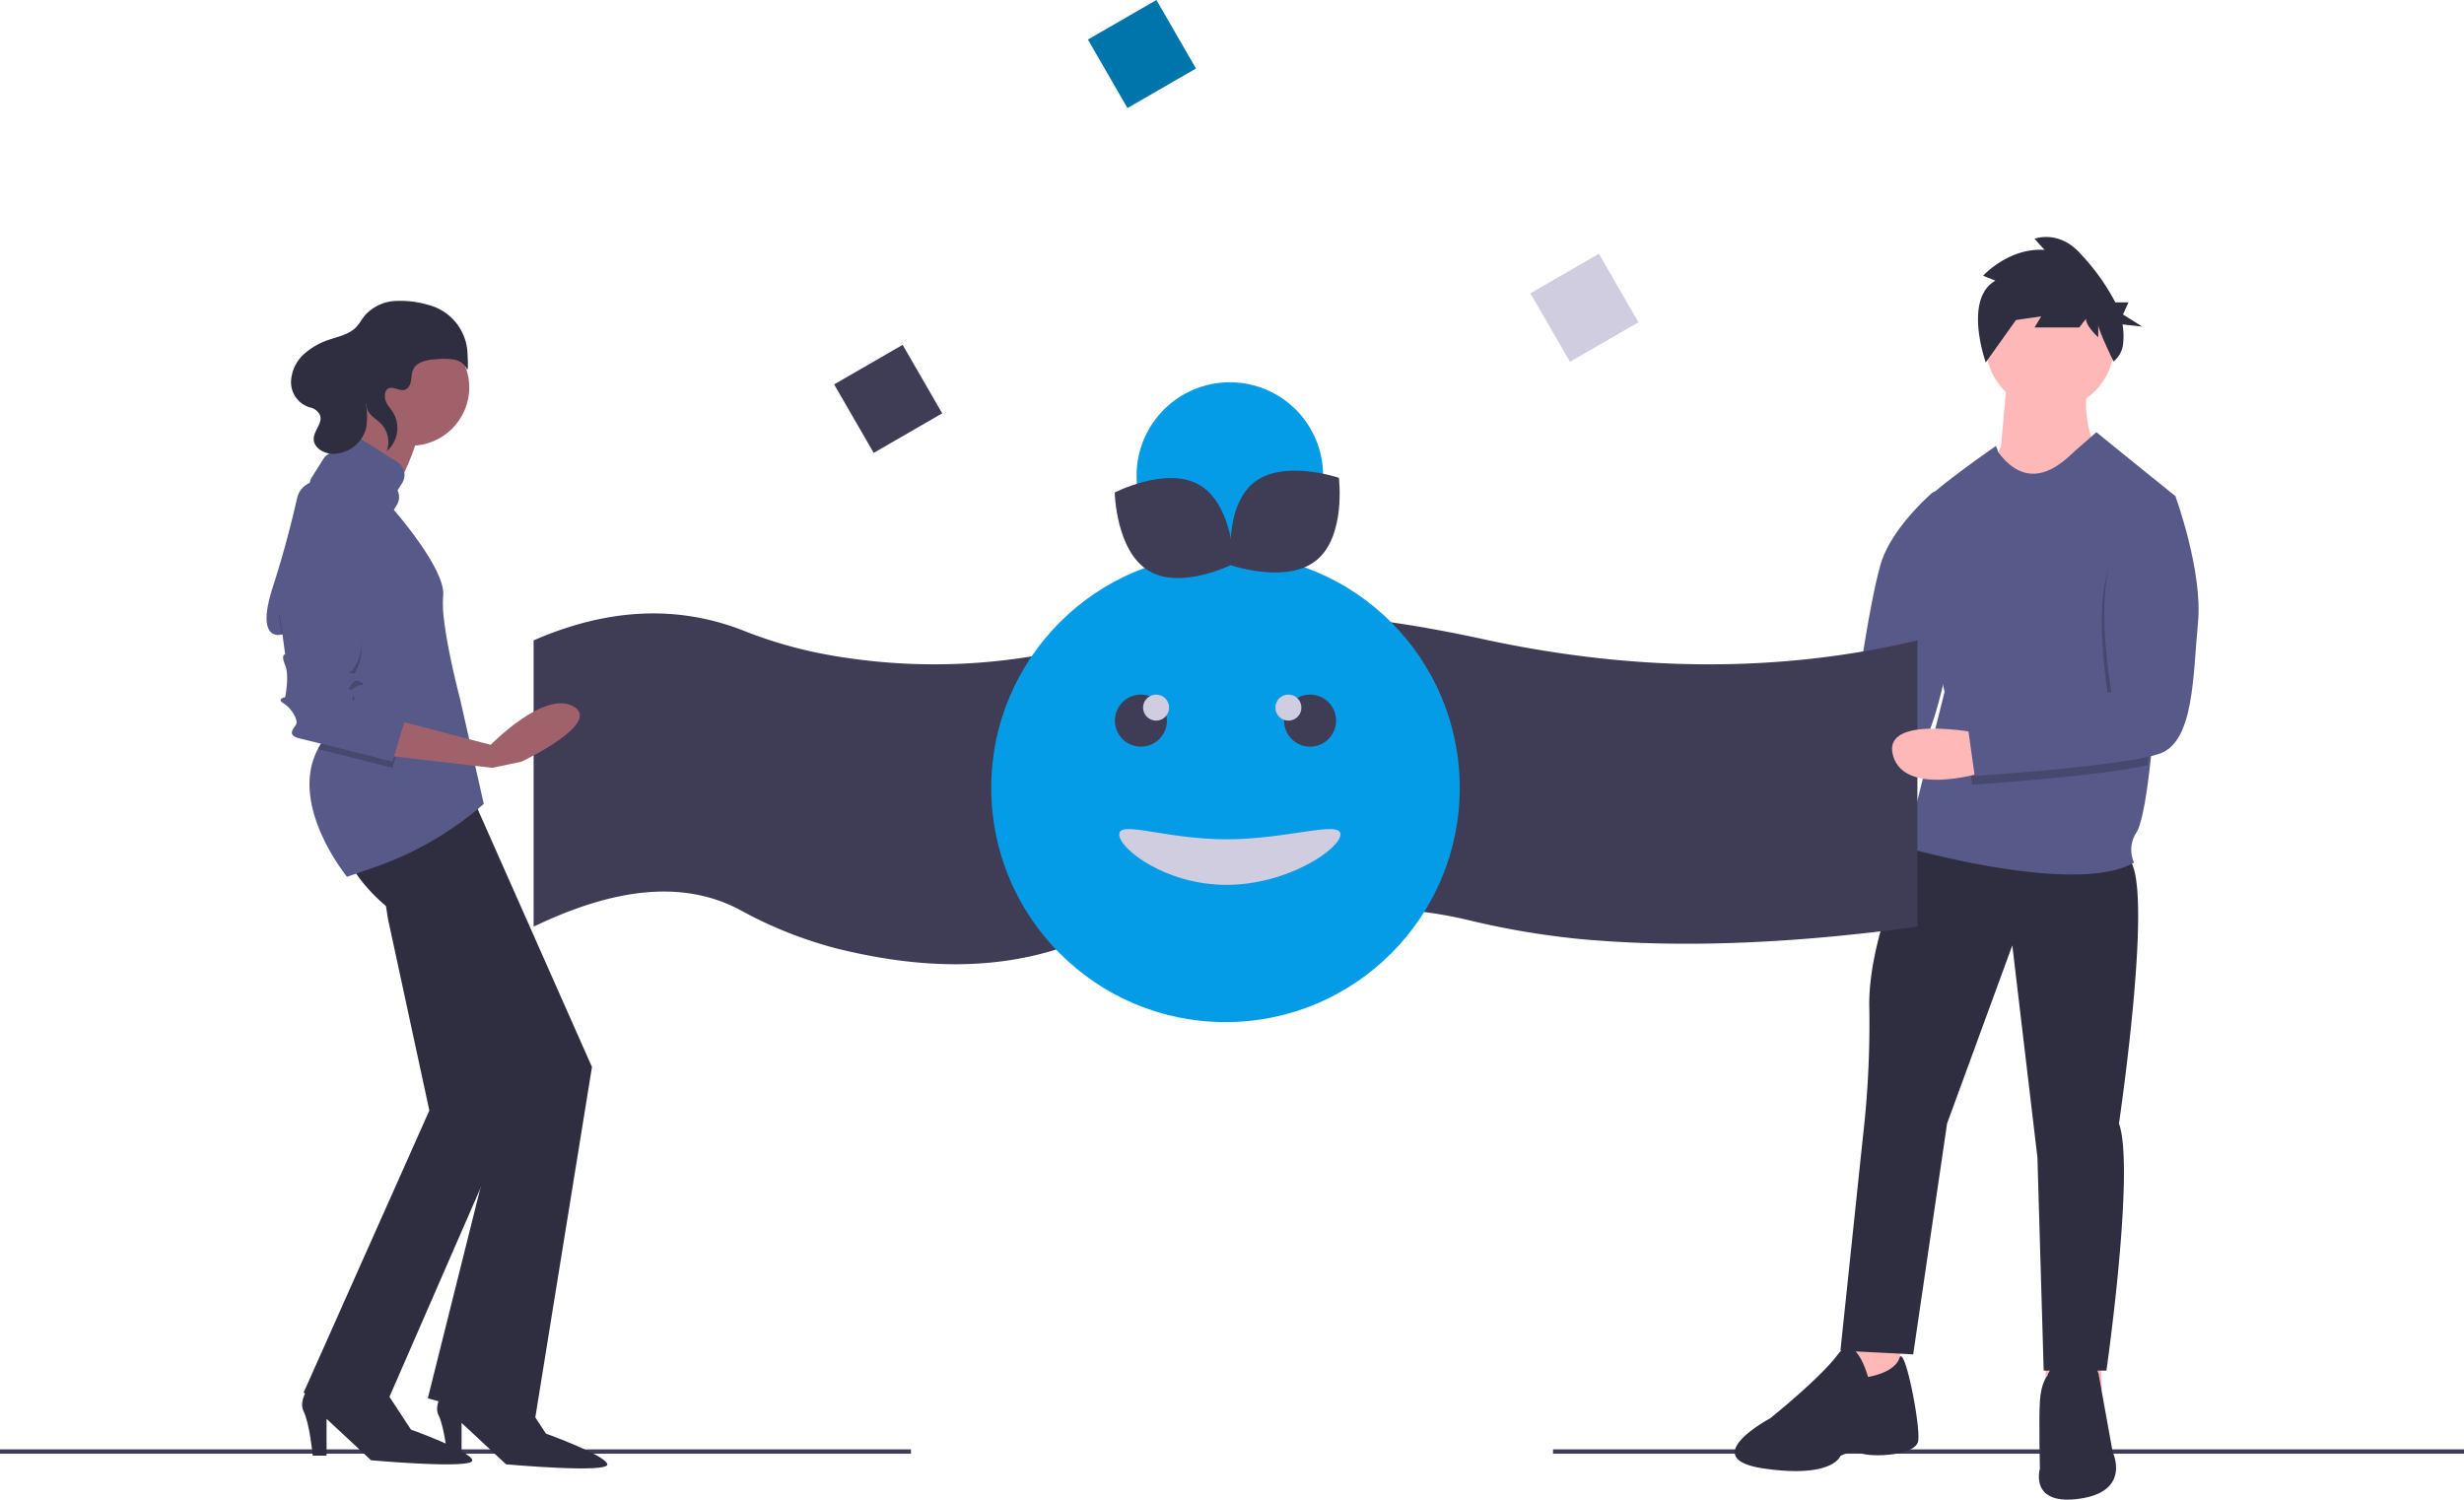 <svg xmlns="http://www.w3.org/2000/svg" width="414" height="251.98" viewBox="0 0 414 251.98">
  <g id="Gruppe_56" data-name="Gruppe 56" transform="translate(0 0.001)">
    <path id="Pfad_1076" data-name="Pfad 1076" d="M798.091,434.4s-16.654-3.373-14.546,3.795,16.022,2.53,16.022,2.53Z" transform="translate(-509.537 -313.589)" fill="#ffb8b8"/>
    <path id="Pfad_1077" data-name="Pfad 1077" d="M856.852,331.186a1.562,1.562,0,0,1,2.591.893l.569,3.306s2.573,13.224.37,21.624-3.767,19.465-9.721,20.644c-5.1,1.009-24.468-.589-29.952-1.071a1.561,1.561,0,0,1-1.424-1.59l.1-4.825a1.564,1.564,0,0,1,1.4-1.521l22.18-2.365a1.56,1.56,0,0,0,1.382-1.335c.528-3.774,2.234-15.472,3.928-21.623C849.646,338.351,854.143,333.658,856.852,331.186Z" transform="translate(-532.37 -248.238)" fill="#575a89"/>
    <rect id="Rechteck_191" data-name="Rechteck 191" width="153.063" height="0.729" transform="translate(260.937 243.535)" fill="#3f3d56"/>
    <path id="Pfad_1078" data-name="Pfad 1078" d="M850.822,614.608v10.119l5.692,1.265,3.795-1.9-.422-8.011Z" transform="translate(-540.751 -390.623)" fill="#ffb8b8"/>
    <path id="Pfad_1079" data-name="Pfad 1079" d="M943.086,614.608v10.119l5.692,1.265,3.794-1.9-.422-8.011Z" transform="translate(-599.391 -390.623)" fill="#ffb8b8"/>
    <path id="Pfad_1080" data-name="Pfad 1080" d="M892.735,493.3s-7.589,15.389-7.378,27.406a164.831,164.831,0,0,1-1.054,21.714l-3.795,36.049,12.227.632,5.692-38.789,10.962-29.935L913.606,546l1.054,35.838H925.2s4.849-33.941,2.108-41.53c0,0,6.324-42.584,1.265-44.692S892.735,493.3,892.735,493.3Z" transform="translate(-571.281 -351.529)" fill="#2f2e41"/>
    <path id="Pfad_1081" data-name="Pfad 1081" d="M854.185,730.529s-2.108-7.8-5.059-3.795-11.384,10.751-11.384,10.751-12.649,6.746-1.054,8.432,12.859-2.108,12.859-2.108a4.87,4.87,0,0,1,3.584-.422c1.686.632,9.065.422,9.486-2.108s-2.319-16.443-3.162-13.914S854.185,730.529,854.185,730.529Z" transform="translate(-540.32 -499.166)" fill="#2f2e41"/>
    <path id="Pfad_1082" data-name="Pfad 1082" d="M982.084,734.132s0-2.319-4.005-2.53-4.638,2.53-4.638,2.53-1.054,1.054-1.265,4.216,0,11.384,0,11.384-1.9,6.324,6.746,5.06,5.481-7.8,5.481-7.8Z" transform="translate(-629.429 -502.979)" fill="#2f2e41"/>
    <path id="Pfad_1083" data-name="Pfad 1083" d="M952.3,277.532l-1.054,11.805-1.9,4.427,5.059,7.168,12.438-11.595s-2.319-6.324-.843-9.908Z" transform="translate(-615.031 -214.396)" fill="#ffb8b8"/>
    <path id="Pfad_1084" data-name="Pfad 1084" d="M955.911,314.314l-.1,1.039-3.7,39.436s-.146,1.834-.415,4.28c-.455,4.136-1.265,10.02-2.325,11.742a5.234,5.234,0,0,0-.422,5.059c-9.7,5.692-38.367-2.53-38.367-2.53l6.535-26.141s-5.9-27.195-5.269-29.724,13.914-11.595,13.914-11.595l.392,1.054c5.66,7.589,11.413,1.054,13.1-.422l3.373-2.951Z" transform="translate(-590.396 -230.94)" fill="#575a89"/>
    <path id="Pfad_1085" data-name="Pfad 1085" d="M510.511,439.754c-20.1,2.727-39.272,3.725-57.014,2.046a137.552,137.552,0,0,1-18.7-3.211c-11.281-2.67-25.129-2.67-40.343-1.249A115.792,115.792,0,0,0,367.3,443.1c-11.79,4.081-24.706,3.728-38.4.311a70.037,70.037,0,0,1-16.123-6.42c-10.011-5.38-21.86-3.432-34.773,2.763V391.648c12.056-5.25,23.8-6.1,35.172-1.672a74.3,74.3,0,0,0,12.807,3.82,100.946,100.946,0,0,0,47.578-2.148c20.907-7.084,42.777-4.882,64.925,0,24.675,5.212,48.724,5.519,72.029,0Z" transform="translate(-188.349 -284.048)" fill="#3f3d56"/>
    <rect id="Rechteck_192" data-name="Rechteck 192" width="153.063" height="0.729" transform="translate(0 243.535)" fill="#3f3d56"/>
    <rect id="Rechteck_193" data-name="Rechteck 193" width="13.291" height="13.291" transform="translate(200.947 11.509) rotate(150)" fill="#0075ab"/>
    <rect id="Rechteck_194" data-name="Rechteck 194" width="13.291" height="13.291" transform="translate(158.308 69.454) rotate(150)" fill="#3f3d56"/>
    <rect id="Rechteck_195" data-name="Rechteck 195" width="13.291" height="13.291" transform="translate(275.292 54.148) rotate(150)" fill="#d0cde1"/>
    <path id="Pfad_1086" data-name="Pfad 1086" d="M154.126,393.793l6.96,32.22-21.137,47.428,12.373,5.413,23.714-54.388L160.876,376.7l-9.022,2.32Z" transform="translate(-88.946 -239.419)" fill="#2f2e41"/>
    <path id="Pfad_1087" data-name="Pfad 1087" d="M193.875,483.349a28.152,28.152,0,0,0,8.248,8.506c5.671,3.866,17.528,29.385,17.528,29.385l-12.888,51.552,17.786,4.9,9.795-60.574L214.238,471.75Z" transform="translate(-134.882 -337.834)" fill="#2f2e41"/>
    <path id="Pfad_1088" data-name="Pfad 1088" d="M173.071,741.488s-2.578,2.835-1.547,4.9,1.547,7.475,1.547,7.475h2.32v-6.186l7.475,6.96s17.27,1.547,17.012,0-10.31-5.155-10.31-5.155l-4.9-7.475Z" transform="translate(-120.522 -509.27)" fill="#2f2e41"/>
    <path id="Pfad_1089" data-name="Pfad 1089" d="M235.312,743.349s-2.578,2.835-1.547,4.9,1.547,7.475,1.547,7.475h2.32v-6.186l7.475,6.96s17.27,1.547,17.012,0-10.31-5.155-10.31-5.155l-4.9-7.475Z" transform="translate(-160.08 -510.452)" fill="#2f2e41"/>
    <circle id="Ellipse_197" data-name="Ellipse 197" cx="9.795" cy="9.795" r="9.795" transform="translate(59.251 55.299)" fill="#a0616a"/>
    <path id="Pfad_1090" data-name="Pfad 1090" d="M181.1,284.319s-.773,9.795-5.671,13.4-4.9,6.7-4.9,6.7l19.848,9.022-4.639-9.795s-1.289-.516.773-3.093,3.866-8.764,3.866-8.764Z" transform="translate(-120.047 -218.71)" fill="#a0616a"/>
    <path id="Pfad_1091" data-name="Pfad 1091" d="M191.391,380.347h0a55.517,55.517,0,0,1-18.3,10.624l-4.678,1.624s-9.893-12.006-4.9-21.466a14.82,14.82,0,0,1,4.292-5.088l-.1-.451-2.508-10.942-.224-.979-7.475-1.8s-.023.008-.067.018c-.559.147-4.351.843-1.48-8.009,1.91-5.89,3.3-11.5,4.075-14.926a3.638,3.638,0,0,1,4.5-2.711c2.394.656,5.367,1.9,7.149,4.233,3.351,4.382,4.028-.194,4.028-.194s9.376,10.5,8.86,15.144a18.441,18.441,0,0,0,.113,3.732v.005c.062.552.137,1.126.222,1.714.639,4.341,1.877,9.385,2.33,11.159.033.126.062.237.085.33.054.214.085.33.085.33Z" transform="translate(-110.102 -245.271)" fill="#575a89"/>
    <path id="Pfad_1092" data-name="Pfad 1092" d="M181.769,406.4l-2.062,6.96s-7.908-2.016-12.54-3.16a14.819,14.819,0,0,1,4.292-5.088l-.1-.451-2.508-10.942-.224-.979-7.475-1.8s-.023.008-.067.018l-.449-3.369s12.888.773,13.661,3.866-.773,6.186-1.547,6.7,0,0,1.547.773-.516,0-1.547,1.547.258.258.516,1.031,0-.258-.258,1.031,1.031.258,1.289.258S181.769,406.4,181.769,406.4Z" transform="translate(-113.754 -284.341)" opacity="0.2"/>
    <path id="Pfad_1093" data-name="Pfad 1093" d="M210.916,431.143l16.755,4.382s9.022-9.279,13.919-6.444-8.764,9.279-8.764,9.279l-4.9,1.031-17.786-2.062Z" transform="translate(-145.221 -310.373)" fill="#a0616a"/>
    <path id="Pfad_1094" data-name="Pfad 1094" d="M160.633,384.754l1.031,7.733s-.773,0,0,1.8,0,5.413,0,5.413-1.547.258-.258,1.031,2.578,2.835,2.062,3.609-1.547,1.8.773,2.32,15.466,3.866,15.466,3.866l2.062-6.96s-7.217-3.609-7.475-3.609-1.547,1.031-1.289-.258.516-.258.258-1.031-1.547.516-.516-1.031,3.093-.773,1.547-1.547-2.32-.258-1.547-.773,2.32-3.609,1.547-6.7S160.633,384.754,160.633,384.754Z" transform="translate(-113.754 -282.543)" fill="#575a89"/>
    <path id="Pfad_1095" data-name="Pfad 1095" d="M189.481,314.866l.777-1.235a2.578,2.578,0,0,0-.81-3.555l-5.918-3.722a2.578,2.578,0,0,0-3.555.81L179.2,308.4a2.574,2.574,0,0,0-2.192,1.2l-1.911,3.039a2.578,2.578,0,0,0,.81,3.555l7.975,5.016a2.578,2.578,0,0,0,3.555-.81l1.911-3.039a2.574,2.574,0,0,0,.135-2.5Z" transform="translate(-122.694 -232.463)" fill="#575a89"/>
    <path id="Pfad_1096" data-name="Pfad 1096" d="M186,257.337c.548-.8.308-1.912.7-2.8.616-1.393,2.432-1.679,3.952-1.771a11.65,11.65,0,0,1,3.027.081,2.906,2.906,0,0,1,2.063,1.573c.214.456.191-.956.091-2.77a8.755,8.755,0,0,0-6.523-7.993l-.063-.016a16.6,16.6,0,0,0-5.622-.655,7.334,7.334,0,0,0-5,2.4c-.553.667-.953,1.46-1.567,2.071-1.08,1.074-2.651,1.436-4.1,1.911a12.221,12.221,0,0,0-4.5,2.454,6.624,6.624,0,0,0-2.256,4.5,4.408,4.408,0,0,0,3.2,4.556,2.312,2.312,0,0,1,.977.45c1.928,1.571-.352,3.112-.378,4.828-.022,1.432,1.549,2.4,2.978,2.5a5.763,5.763,0,0,0,5.849-4.42,12.014,12.014,0,0,0,0-3.57c-.128-1.362,2.874-4.488.885-2.191a3.362,3.362,0,0,0-.776,1.537c-.367,1.864,1.322,2.535,2.371,3.6a4.453,4.453,0,0,1,.967,4.608,5.133,5.133,0,0,0,1.09-6.458c-.333-.539-.768-1.012-1.083-1.562-.492-.858-.588-2.7.844-2.616C184.138,257.652,185.18,258.529,186,257.337Z" transform="translate(-117.291 -192.412)" fill="#2f2e41"/>
    <circle id="Ellipse_198" data-name="Ellipse 198" cx="10.751" cy="10.751" r="10.751" transform="translate(333.682 47.325)" fill="#ffb8b8"/>
    <path id="Pfad_1097" data-name="Pfad 1097" d="M973.037,336.91l-3.7,39.436s-.145,1.834-.415,4.279c-7.848,1.876-29.52,3.31-29.52,3.31l-1.054-7.589,24.033-6.535s-2.951-16.443.422-23.189a52.159,52.159,0,0,0,2.213-5.044,7.317,7.317,0,0,1,8.02-4.668Z" transform="translate(-608.043 -252.075)" opacity="0.2"/>
    <path id="Pfad_1098" data-name="Pfad 1098" d="M919.028,441.01s-16.654-3.373-14.546,3.795,16.022,2.53,16.022,2.53Z" transform="translate(-586.4 -317.793)" fill="#ffb8b8"/>
    <path id="Pfad_1099" data-name="Pfad 1099" d="M967.755,330.172l6.535,1.054s4.638,12.649,3.795,21.292-.632,19.816-6.324,21.924-31.2,3.795-31.2,3.795l-1.054-7.589,24.033-6.535s-2.951-16.443.422-23.189S967.755,330.172,967.755,330.172Z" transform="translate(-608.778 -247.852)" fill="#575a89"/>
    <path id="Pfad_1100" data-name="Pfad 1100" d="M946.855,220.883l-2.066-.827s4.321-4.757,10.332-4.343l-1.691-1.861s4.133-1.655,7.89,2.689a36.67,36.67,0,0,1,5.685,7.99h2.213l-.924,2.034,3.233,2.034-3.318-.365a11.366,11.366,0,0,1,.09,3.373,4.365,4.365,0,0,1-1.6,2.855h0s-2.563-5.3-2.563-6.132V230.4s-2.067-1.861-2.067-3.1l-1.127,1.448H953.43l1.127-1.861-4.321.62,1.691-2.275-6.69,9.394S941.407,223.985,946.855,220.883Z" transform="translate(-611.589 -173.726)" fill="#2f2e41"/>
    <circle id="Ellipse_199" data-name="Ellipse 199" cx="39.359" cy="39.359" r="39.359" transform="translate(166.548 93.023)" fill="#049ce7"/>
    <path id="Pfad_1101" data-name="Pfad 1101" d="M585.172,487.445c0,2.415-8.868,8.473-19.133,8.473S548,489.86,548,487.445s7.775.82,18.04.82S585.172,485.03,585.172,487.445Z" transform="translate(-359.951 -347.24)" fill="#d0cde1"/>
    <circle id="Ellipse_200" data-name="Ellipse 200" cx="4.373" cy="4.373" r="4.373" transform="translate(215.746 116.711)" fill="#3f3d56"/>
    <circle id="Ellipse_201" data-name="Ellipse 201" cx="4.373" cy="4.373" r="4.373" transform="translate(187.32 116.711)" fill="#3f3d56"/>
    <circle id="Ellipse_202" data-name="Ellipse 202" cx="2.187" cy="2.187" r="2.187" transform="translate(192.058 116.711)" fill="#d0cde1"/>
    <circle id="Ellipse_203" data-name="Ellipse 203" cx="2.187" cy="2.187" r="2.187" transform="translate(214.289 116.711)" fill="#d0cde1"/>
    <circle id="Ellipse_204" data-name="Ellipse 204" cx="15.671" cy="15.671" r="15.671" transform="translate(190.965 64.232)" fill="#049ce7"/>
    <path id="Pfad_1102" data-name="Pfad 1102" d="M560.238,325.9c5.534,3.295,5.733,13.168,5.733,13.168S557.2,343.6,551.662,340.3s-5.733-13.168-5.733-13.168S554.7,322.6,560.238,325.9Z" transform="translate(-358.634 -244.373)" fill="#3f3d56"/>
    <path id="Pfad_1103" data-name="Pfad 1103" d="M613.681,336.338c-5,4.058-14.337.839-14.337.839s-1.227-9.8,3.775-13.857,14.337-.839,14.337-.839S618.683,332.28,613.681,336.338Z" transform="translate(-392.498 -242.194)" fill="#3f3d56"/>
  </g>
</svg>
